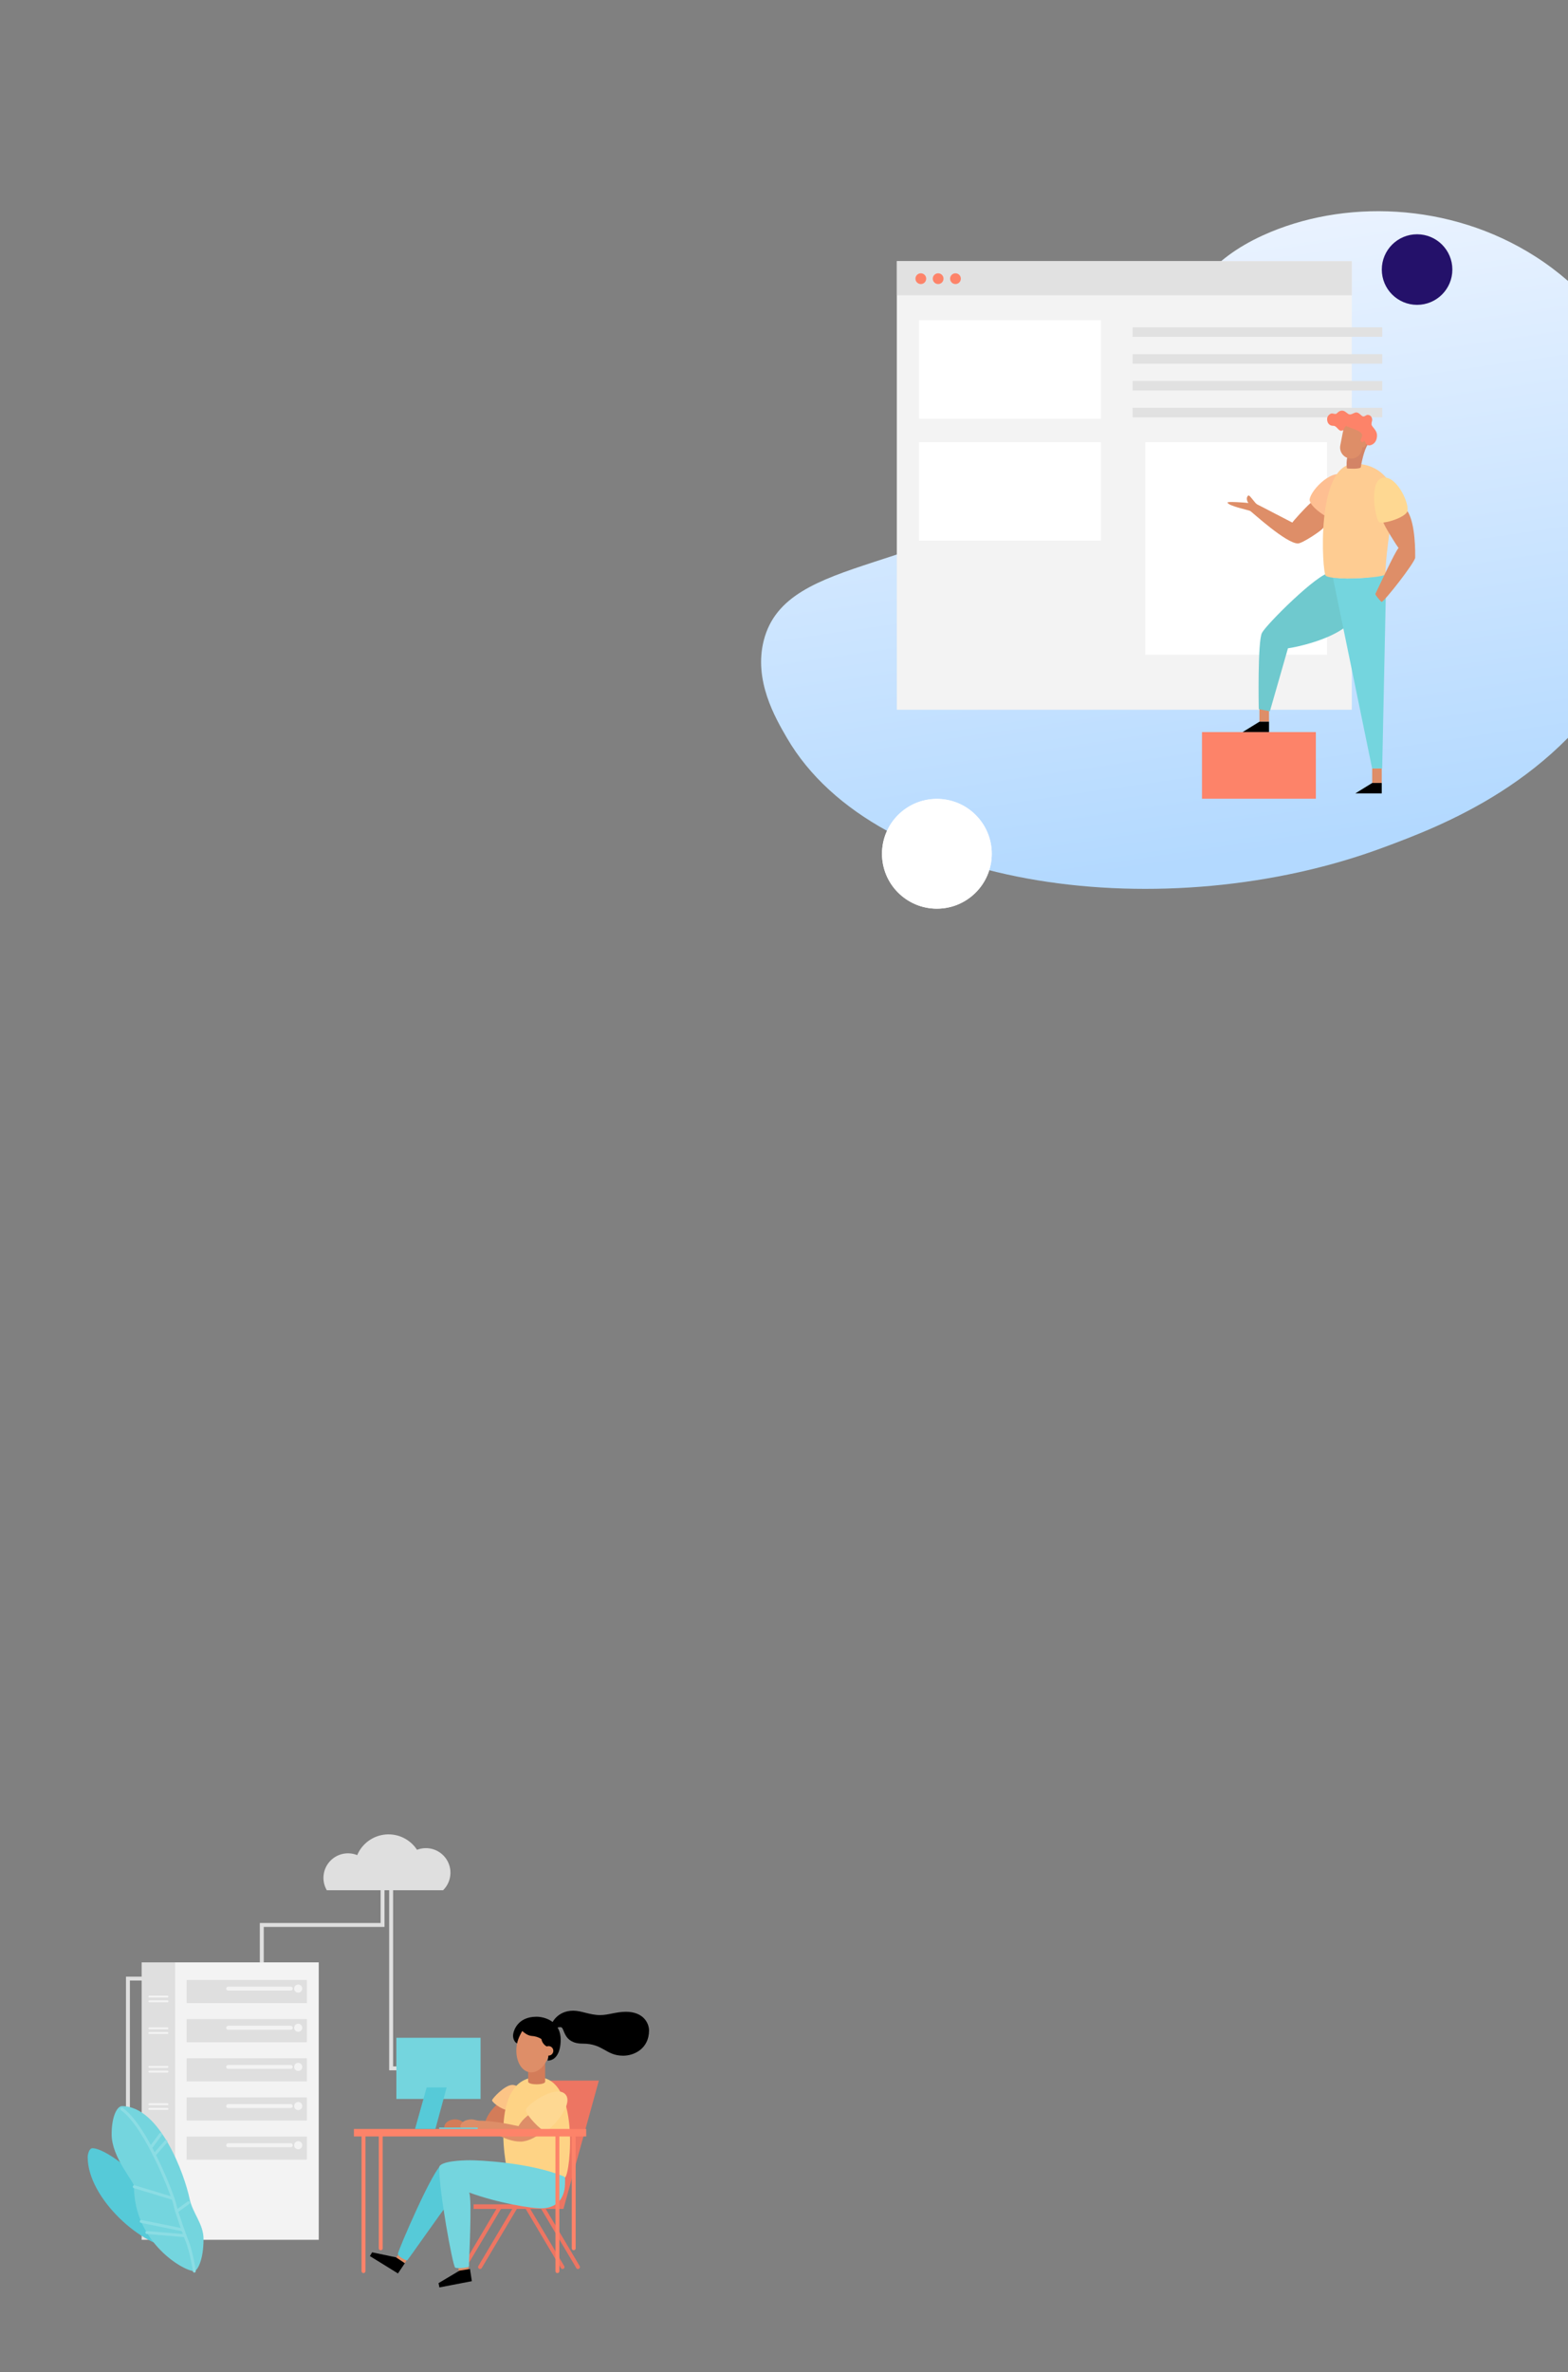 <svg width="1600" height="2420" viewBox="0 0 1600 2420" fill="none" xmlns="http://www.w3.org/2000/svg">
<rect x="0" y="0" width="1600" height="2420" fill="#808080" stroke="none"/>
<path d="M779.388 653.22C802.672 562.703 951.89 589.911 1091.01 475.538C1211.5 376.461 1178.16 290.421 1288.85 240.035C1369.7 203.207 1479.17 205.685 1566.73 261.706C1663.28 323.468 1689.15 422.649 1694.71 447.08C1719.72 556.605 1674.64 643.594 1658.44 673.704C1591.7 797.713 1469.73 842.978 1411.24 864.721C1191.47 946.328 893.884 909.388 802.899 752.661C790.968 732.152 768.884 694.09 779.388 653.22Z" fill="url(#paint0_linear)"/>
<path d="M147.052 2018.51H130.56V2152.7" stroke="#DFDFDF" stroke-width="4" stroke-miterlimit="10"/>
<path d="M325.272 2001.95H178.317V2284.97H325.272V2001.95Z" fill="#F3F3F3"/>
<path d="M178.72 2001.95H144.538V2284.97H178.72V2001.95Z" fill="#DFDFDF"/>
<path d="M179.246 2293.44C146.077 2293.44 89.484 2242.82 89.484 2200.78C89.484 2197.58 91.001 2191.55 94.35 2191.55C112.455 2191.52 179.246 2245.49 179.246 2293.44Z" fill="#56CAD8"/>
<path d="M399.119 1925.36V2110.07H409.72" stroke="#DFDFDF" stroke-width="4" stroke-miterlimit="10"/>
<path d="M574.007 2312.78L537.618 2251.55" stroke="#ED7562" stroke-width="4" stroke-linecap="round" stroke-linejoin="round"/>
<path d="M589.788 2312.78L553.399 2251.55" stroke="#ED7562" stroke-width="4" stroke-linecap="round" stroke-linejoin="round"/>
<path d="M473.627 2312.78L510.01 2251.55" stroke="#ED7562" stroke-width="4" stroke-linecap="round" stroke-linejoin="round"/>
<path d="M557.28 2122.53H611.079L574.948 2253.47H483.287V2248.81H551.266L557.28 2122.53Z" fill="#ED7562"/>
<path d="M477.306 2308.06L467.107 2309.64L468.525 2318.76L478.723 2317.17L477.306 2308.06Z" fill="#DE8E68"/>
<path d="M417.262 2302.29L408.606 2296.67L403.583 2304.4L412.238 2310.03L417.262 2302.29Z" fill="#DE8E68"/>
<path d="M451.205 2208.47C443.673 2208.47 406.08 2295.99 406.08 2299.19C406.08 2302.38 414.239 2306.01 415.443 2306.01C417.319 2304.27 453.305 2252.25 457.051 2248.62C460.798 2244.99 451.205 2208.47 451.205 2208.47Z" fill="#56CAD8"/>
<path d="M511.024 2144.19C508.549 2144.97 496.464 2155.33 494.353 2167.76C492.202 2167.51 479.3 2166.97 473.924 2166.75C472.166 2164.01 468.464 2162.11 464.169 2162.11C458.182 2162.11 453.327 2165.79 453.327 2170.33C453.327 2170.43 453.327 2170.53 453.327 2170.63H474.971C474.971 2170.53 474.971 2170.43 474.971 2170.33C474.964 2169.18 474.655 2168.06 474.075 2167.07L492.88 2170.07L515.218 2172.39L517.52 2152.88L511.024 2144.19Z" fill="#D37C59"/>
<path d="M529.571 2130.33C529.571 2128.76 525.651 2126.97 522.773 2126.97C515.089 2126.97 502.092 2140.97 502.092 2142.73C502.092 2144.49 511.449 2152.32 518.64 2152.79C525.83 2153.26 529.571 2130.33 529.571 2130.33Z" fill="#FCC486"/>
<path d="M548.656 2119.11C592.084 2119.11 582.161 2217.22 576.656 2221.36C571.151 2225.51 522.896 2225.89 519.755 2221.74C516.613 2217.6 497.119 2119.11 548.656 2119.11Z" fill="#FED385"/>
<path d="M556.289 2100.35H538.929V2123.6C538.929 2127.29 556.289 2127.32 556.289 2123.6V2100.35Z" fill="#D37C59"/>
<path d="M561.231 2091.54C563.45 2077.62 557.662 2065.14 548.303 2063.64C538.945 2062.15 529.561 2072.22 527.342 2086.13C525.124 2100.04 530.912 2112.53 540.27 2114.02C549.628 2115.52 559.013 2105.45 561.231 2091.54Z" fill="#DE8E68"/>
<path d="M585 2051.24C593.4 2051.24 601.8 2055.72 612.44 2055.72C620.84 2055.72 628.68 2052.36 638.76 2052.36C656.68 2052.36 662.28 2064.12 662.28 2071.4C662.28 2089.88 647.16 2097.16 635.96 2097.16C618.04 2097.16 615.8 2084.84 594.52 2084.84C573.8 2084.84 576.6 2068.04 572.12 2068.04C569.88 2068.04 568.48 2068.32 567.64 2069.16C566.8 2070 562.6 2066.92 562.6 2065.8C562.6 2064.68 568.2 2051.24 585 2051.24Z" fill="black"/>
<path d="M547.48 2057.4C527.673 2057.4 523.529 2072.47 523.529 2076.82C523.529 2081.17 526.278 2084.4 527.684 2084.5C528.558 2079.3 532.724 2072.12 532.92 2071.96C534.04 2073.08 538.19 2076.68 542.44 2077C545.981 2077.18 549.418 2078.25 552.436 2080.11C552.686 2081.56 553.231 2082.94 554.038 2084.17C555.184 2086.01 556.914 2087.42 558.954 2088.17C559.452 2089.42 559.738 2090.75 559.8 2092.09C559.8 2098.07 559.24 2100.49 558.68 2102.17C567.808 2102.17 572.12 2092.77 572.12 2080.89C572.12 2061.34 554.816 2057.4 547.48 2057.4Z" fill="black"/>
<path d="M559.772 2097.05C562.444 2097.05 564.61 2094.88 564.61 2092.21C564.61 2089.54 562.444 2087.37 559.772 2087.37C557.1 2087.37 554.934 2089.54 554.934 2092.21C554.934 2094.88 557.1 2097.05 559.772 2097.05Z" fill="#DE8E68"/>
<path d="M543.56 2155.33C541.606 2155.8 533.771 2160.65 529.073 2169.03C524.453 2168.17 505.659 2163.47 488.977 2163.47C487.409 2163.47 483.338 2162.18 481.697 2162.18C471.914 2162.18 469.87 2167.47 469.87 2169.03C469.87 2170.59 470.206 2170.64 470.508 2170.64C504.108 2170.64 512.558 2184.81 531.458 2184.81C537.574 2184.81 550.179 2180.38 557.778 2169.04C555.113 2160 543.56 2155.33 543.56 2155.33Z" fill="#DE8E68"/>
<path d="M576.589 2136.23C587.083 2146.42 560.545 2174.61 556.289 2174.2C552.033 2173.78 536.689 2157.63 536.543 2152.72C536.397 2147.81 566.447 2126.38 576.589 2136.23Z" fill="#FED892"/>
<path d="M598.16 2171.89H361.151V2179.54H598.16V2171.89Z" fill="#FD8369"/>
<path d="M576.561 2226.24C576.561 2223.83 576.981 2221.04 575.48 2220.42C539.853 2205.73 487.695 2203.83 479.659 2203.83C471.623 2203.83 448.125 2204.65 448.125 2211.37C448.125 2235.66 461.66 2310.45 464.41 2313.25C465.715 2314.56 477.094 2313.68 478.511 2312.26C478.415 2306.1 481.994 2244.23 478.729 2236.73C508.672 2247.71 542.675 2252.91 551.635 2252.91C577.603 2252.88 576.561 2229.1 576.561 2226.24Z" fill="#74D5DE"/>
<path d="M413.091 2308.87L404.053 2302.85L379.726 2297.75L377.414 2301.57L406.08 2319.3L413.091 2308.87Z" fill="black"/>
<path d="M479.569 2314.76L468.845 2316.45L447.492 2329.17L448.377 2333.56L481.473 2327.19L479.569 2314.76Z" fill="black"/>
<path d="M585.426 2293.62V2177.4" stroke="#FD8369" stroke-width="4" stroke-linecap="round" stroke-linejoin="round"/>
<path d="M388.501 2293.62V2177.4" stroke="#FD8369" stroke-width="4" stroke-linecap="round" stroke-linejoin="round"/>
<path d="M568.782 2316.92V2177.4" stroke="#FD8369" stroke-width="4" stroke-linecap="round" stroke-linejoin="round"/>
<path d="M370.917 2316.92V2177.4" stroke="#FD8369" stroke-width="4" stroke-linecap="round" stroke-linejoin="round"/>
<path d="M489.817 2312.78L526.2 2251.55" stroke="#ED7562" stroke-width="4" stroke-linecap="round" stroke-linejoin="round"/>
<path d="M487.476 2170.49H448.125V2171.89H487.476V2170.49Z" fill="#74D5DE"/>
<path d="M490.388 2078.88H404.473V2141.27H490.388V2078.88Z" fill="#74D5DE"/>
<path d="M435.362 2129.53L423.513 2171.89H444.283L455.785 2129.53H435.362Z" fill="#56CAD8"/>
<path d="M452.106 1928.37C456.231 1924.34 458.836 1919 459.482 1913.27C460.128 1907.53 458.774 1901.75 455.65 1896.9C452.526 1892.05 447.823 1888.43 442.336 1886.64C436.849 1884.86 430.914 1885.02 425.534 1887.11C422.094 1881.84 417.286 1877.6 411.624 1874.85C405.962 1872.1 399.659 1870.94 393.389 1871.5C387.119 1872.06 381.119 1874.31 376.029 1878.01C370.939 1881.71 366.952 1886.73 364.494 1892.52C359.65 1890.57 354.315 1890.17 349.235 1891.39C344.155 1892.62 339.586 1895.4 336.166 1899.35C332.746 1903.3 330.646 1908.22 330.162 1913.42C329.678 1918.63 330.832 1923.85 333.465 1928.36L452.106 1928.37Z" fill="#DFDFDF"/>
<path d="M390.372 1923.63V1963.79H267.133V2001.95" stroke="#DFDFDF" stroke-width="4" stroke-miterlimit="10"/>
<path d="M198.029 2316.92C201.305 2316.92 207.689 2305.82 207.689 2284.29C207.689 2268.55 196.657 2258.37 193.381 2242.77C188.341 2218.85 163.382 2148.6 124.411 2148.6C119.931 2148.6 113.917 2158.01 113.917 2177.4C113.917 2200.92 136.698 2225.28 136.698 2230.33C136.72 2288 187.585 2316.92 198.029 2316.92Z" fill="#74D5DE"/>
<path d="M198.281 2316.92C198.281 2313.76 193.723 2292.61 191.354 2287.32C188.985 2282.04 179.683 2255.6 178.227 2248.3C176.771 2241.01 149.785 2169.72 124.439 2151.67" stroke="#8BDDE4" stroke-width="3" stroke-linecap="round" stroke-linejoin="round"/>
<path d="M186.649 2274.88L144.134 2266.22" stroke="#8BDDE4" stroke-width="3" stroke-linecap="round" stroke-linejoin="round"/>
<path d="M188.789 2280.78L149.852 2277.54" stroke="#8BDDE4" stroke-width="3" stroke-linecap="round" stroke-linejoin="round"/>
<path d="M176.536 2242.79L137.017 2230.83" stroke="#8BDDE4" stroke-width="3" stroke-linecap="round" stroke-linejoin="round"/>
<path d="M180.299 2255.89L192.362 2247.12" stroke="#8BDDE4" stroke-width="3" stroke-linecap="round" stroke-linejoin="round"/>
<path d="M157.462 2198.27L169.379 2184.76" stroke="#8BDDE4" stroke-width="3" stroke-linecap="round" stroke-linejoin="round"/>
<path d="M153.738 2191.08L163.88 2177.32" stroke="#8BDDE4" stroke-width="3" stroke-linecap="round" stroke-linejoin="round"/>
<path d="M313.092 2019.86H190.491V2043.49H313.092V2019.86Z" fill="#DFDFDF"/>
<path d="M304.289 2032.85C306.577 2032.85 308.433 2030.99 308.433 2028.71C308.433 2026.42 306.577 2024.56 304.289 2024.56C302 2024.56 300.145 2026.42 300.145 2028.71C300.145 2030.99 302 2032.85 304.289 2032.85Z" fill="#F3F3F3"/>
<path d="M232.827 2028.71H296.656" stroke="#F3F3F3" stroke-width="4" stroke-linecap="round" stroke-linejoin="round"/>
<path d="M313.092 2059.81H190.491V2083.44H313.092V2059.81Z" fill="#DFDFDF"/>
<path d="M304.289 2072.8C306.577 2072.8 308.433 2070.94 308.433 2068.66C308.433 2066.37 306.577 2064.51 304.289 2064.51C302 2064.51 300.145 2066.37 300.145 2068.66C300.145 2070.94 302 2072.8 304.289 2072.8Z" fill="#F3F3F3"/>
<path d="M232.827 2068.66H296.656" stroke="#F3F3F3" stroke-width="4" stroke-linecap="round" stroke-linejoin="round"/>
<path d="M313.092 2099.75H190.491V2123.38H313.092V2099.75Z" fill="#DFDFDF"/>
<path d="M304.289 2112.74C306.577 2112.74 308.433 2110.89 308.433 2108.6C308.433 2106.31 306.577 2104.46 304.289 2104.46C302 2104.46 300.145 2106.31 300.145 2108.6C300.145 2110.89 302 2112.74 304.289 2112.74Z" fill="#F3F3F3"/>
<path d="M232.827 2108.6H296.656" stroke="#F3F3F3" stroke-width="4" stroke-linecap="round" stroke-linejoin="round"/>
<path d="M313.092 2139.7H190.491V2163.34H313.092V2139.7Z" fill="#DFDFDF"/>
<path d="M304.289 2152.7C306.577 2152.7 308.433 2150.84 308.433 2148.55C308.433 2146.26 306.577 2144.41 304.289 2144.41C302 2144.41 300.145 2146.26 300.145 2148.55C300.145 2150.84 302 2152.7 304.289 2152.7Z" fill="#F3F3F3"/>
<path d="M232.827 2148.55H296.656" stroke="#F3F3F3" stroke-width="4" stroke-linecap="round" stroke-linejoin="round"/>
<path d="M313.092 2179.65H190.491V2203.28H313.092V2179.65Z" fill="#DFDFDF"/>
<path d="M304.289 2192.65C306.577 2192.65 308.433 2190.79 308.433 2188.5C308.433 2186.21 306.577 2184.36 304.289 2184.36C302 2184.36 300.145 2186.21 300.145 2188.5C300.145 2190.79 302 2192.65 304.289 2192.65Z" fill="#F3F3F3"/>
<path d="M232.827 2188.5H296.656" stroke="#F3F3F3" stroke-width="4" stroke-linecap="round" stroke-linejoin="round"/>
<path d="M152.434 2036.86H170.824" stroke="#F3F3F3" stroke-width="2" stroke-linecap="round" stroke-linejoin="round"/>
<path d="M152.434 2041.62H170.824" stroke="#F3F3F3" stroke-width="2" stroke-linecap="round" stroke-linejoin="round"/>
<path d="M152.434 2069.24H170.824" stroke="#F3F3F3" stroke-width="2" stroke-linecap="round" stroke-linejoin="round"/>
<path d="M152.434 2074H170.824" stroke="#F3F3F3" stroke-width="2" stroke-linecap="round" stroke-linejoin="round"/>
<path d="M152.434 2108.6H170.824" stroke="#F3F3F3" stroke-width="2" stroke-linecap="round" stroke-linejoin="round"/>
<path d="M152.434 2113.37H170.824" stroke="#F3F3F3" stroke-width="2" stroke-linecap="round" stroke-linejoin="round"/>
<path d="M152.434 2146.68H170.824" stroke="#F3F3F3" stroke-width="2" stroke-linecap="round" stroke-linejoin="round"/>
<path d="M152.434 2151.45H170.824" stroke="#F3F3F3" stroke-width="2" stroke-linecap="round" stroke-linejoin="round"/>
<path d="M1379.39 266.434H915.116V724.071H1379.39V266.434Z" fill="#F3F3F3"/>
<path d="M1379.39 266.434H915.116V301.269H1379.39V266.434Z" fill="#E1E1E1"/>
<path d="M939.615 289.785C942.645 289.785 945.102 287.328 945.102 284.298C945.102 281.268 942.645 278.811 939.615 278.811C936.585 278.811 934.128 281.268 934.128 284.298C934.128 287.328 936.585 289.785 939.615 289.785Z" fill="#FD8369"/>
<path d="M957.288 289.785C960.318 289.785 962.775 287.328 962.775 284.298C962.775 281.268 960.318 278.811 957.288 278.811C954.258 278.811 951.801 281.268 951.801 284.298C951.801 287.328 954.258 289.785 957.288 289.785Z" fill="#FD8369"/>
<path d="M974.96 289.785C977.991 289.785 980.447 287.328 980.447 284.298C980.447 281.268 977.991 278.811 974.96 278.811C971.93 278.811 969.474 281.268 969.474 284.298C969.474 287.328 971.93 289.785 974.96 289.785Z" fill="#FD8369"/>
<path d="M1123.42 326.661H937.829V427.21H1123.42V326.661Z" fill="white"/>
<path d="M1123.42 451.071H937.829V551.62H1123.42V451.071Z" fill="white"/>
<path d="M1354.19 451.071H1168.59V667.927H1354.19V451.071Z" fill="white"/>
<path d="M1410.46 333.934H1155.64V343.632H1410.46V333.934Z" fill="#E1E1E1"/>
<path d="M1410.46 361.305H1155.64V371.002H1410.46V361.305Z" fill="#E1E1E1"/>
<path d="M1410.46 388.675H1155.64V398.372H1410.46V388.675Z" fill="#E1E1E1"/>
<path d="M1410.46 416.045H1155.64V425.743H1410.46V416.045Z" fill="#E1E1E1"/>
<path d="M1294.92 721.456H1285.16V736.257H1294.92V721.456Z" fill="#DE8E68"/>
<path d="M1409.95 783.98H1400.19V798.781H1409.95V783.98Z" fill="#DE8E68"/>
<path d="M1356.8 584.477C1345 584.477 1292.3 636.857 1287.71 645.661C1283.11 654.466 1284.45 723.433 1284.45 723.433L1295.81 725.603L1314.25 661.356C1322.29 660.399 1356.1 653.126 1373.58 639.026C1391.06 624.862 1371.92 593.281 1371.92 593.281L1356.8 584.477Z" fill="#6FC9CE"/>
<path d="M1337.09 513.34C1331.28 518.508 1319.67 531.459 1318.71 533.118C1315.78 531.714 1285.22 515.637 1282.92 514.616C1280.63 513.595 1275.78 505.493 1274.12 505.493C1273.16 505.493 1272.27 507.343 1272.27 508.619C1272.27 510.788 1273.29 512.447 1273.93 513.149C1271.76 512.83 1252.62 511.362 1252.62 512.638C1252.62 515.956 1274.05 520.358 1275.71 521.251C1277.37 522.144 1312.27 554.427 1324.39 554.427C1329.11 554.427 1349.98 540.264 1349.98 538.732C1351.95 537.393 1355.02 535.415 1355.02 535.415V524.186L1347.74 518.891C1347.74 518.827 1338.24 512.319 1337.09 513.34Z" fill="#DE8E68"/>
<path d="M1336.32 509.64C1337.6 499.304 1361.4 475.826 1372.31 486.289C1381.81 495.412 1364.59 528.014 1360.18 529.29C1355.21 529.8 1336 516.658 1336.32 509.64Z" fill="#FEBF92"/>
<path d="M1408.93 488.139C1421.05 483.035 1438.02 511.107 1436.11 521.315C1436.11 525.781 1411.23 535.351 1407.4 532.799C1403.57 530.247 1396.81 493.243 1408.93 488.139Z" fill="#FED892"/>
<path d="M1360.06 589.007L1400.12 783.916H1410.4L1414.03 610.061C1414.03 607.062 1413.78 588.177 1413.78 585.753C1402.17 589.134 1377.41 591.814 1360.06 589.007Z" fill="#74D5DE"/>
<path d="M1400.19 798.781H1409.95V809.372H1383.03L1400.19 798.781Z" fill="black"/>
<path d="M1285.16 736.257H1294.92V746.848H1267.99L1285.16 736.257Z" fill="black"/>
<path d="M1342.7 746.848H1226.52V814.859H1342.7V746.848Z" fill="#FD8369"/>
<path d="M1382.39 473.146C1412.37 473.146 1422.84 498.092 1422.84 506.194C1422.84 514.297 1413.46 563.742 1413.84 585.753C1413.9 589.39 1360.06 592.643 1352.72 587.348C1349.28 584.86 1341.87 473.146 1382.39 473.146Z" fill="#FECC92"/>
<path d="M1436.11 521.315C1444.59 534.33 1444.08 564.316 1444.08 568.846C1444.08 573.376 1412.44 614.08 1409.69 614.08C1408.03 612.421 1403.44 607.381 1403.44 605.85C1404.91 603.17 1423.73 562.019 1427.11 559.085C1425.58 557.234 1412.12 536.117 1411.54 532.608C1423.35 530.63 1434.77 525.653 1436.11 521.315Z" fill="#DE8E68"/>
<path d="M1436.11 521.315C1438.02 511.107 1422.52 481.504 1408.93 488.139C1397.13 493.945 1403.57 530.247 1407.4 532.799C1411.99 534.777 1434.32 528.078 1436.11 521.315Z" fill="#FED892"/>
<path d="M1374.73 467.021C1374.09 468.999 1373.77 475.124 1374.48 477.867C1374.54 477.995 1387.24 478.952 1388.64 476.719C1388.7 474.869 1391.77 458.408 1395.91 453.304C1396.3 452.73 1395.47 451.135 1395.47 451.135L1380.73 457.26L1374.73 467.021Z" fill="#D38466"/>
<path d="M1393.81 452.539C1394.76 453.815 1395.98 454.389 1397.06 454.389C1399.49 454.389 1405.1 452.156 1405.1 444.181C1405.1 438.439 1399.49 435.504 1399.49 432.761C1399.49 430.145 1400.19 430.081 1400.19 427.912C1400.19 426.827 1399.1 423.254 1395.72 423.254C1393.81 423.254 1393.11 424.849 1391.19 424.849C1389.09 424.849 1387.17 420.766 1383.98 420.766C1381.81 420.766 1379.77 422.808 1377.48 422.808C1374.86 422.808 1373.07 418.916 1369.44 418.916C1365.67 418.916 1364.33 422.297 1362.86 422.297C1361.01 422.297 1360.7 421.787 1358.85 421.787C1357.7 421.787 1354.19 423.829 1354.19 427.529C1354.19 430.145 1355.27 434.419 1360.7 434.419C1363.89 434.419 1365.67 439.46 1368.48 439.46C1369.56 439.46 1370.52 438.566 1370.78 439.013C1371.86 440.927 1374.09 446.159 1374.09 446.159L1384.24 451.837L1393.81 452.539Z" fill="#FD8369"/>
<path d="M1391.57 449.923C1391.57 450.816 1391.26 451.007 1389.92 451.007C1389.28 451.007 1388.38 450.178 1388.38 449.285C1388.38 447.179 1389.92 446.733 1389.92 443.989C1389.92 439.332 1377.73 436.908 1373.46 434.483C1371.92 436.014 1370.84 437.992 1370.39 440.225L1367.65 454.325C1366.44 460.45 1370.46 466.383 1376.52 467.595C1382.58 468.808 1388.58 464.788 1389.79 458.727L1390.23 456.303C1390.49 456.367 1390.75 456.43 1390.94 456.43C1392.53 456.43 1393.74 454.963 1393.74 453.177C1393.87 451.518 1391.57 448.583 1391.57 449.923Z" fill="#DE8E68"/>
<circle cx="1446" cy="275" r="36" fill="#24116A"/>
<circle cx="956" cy="871" r="56" fill="white"/>
<circle cx="956" cy="871" r="56" fill="white"/>
<defs>
<linearGradient id="paint0_linear" x1="1173.81" y1="135.107" x2="1280.68" y2="871.051" gradientUnits="userSpaceOnUse">
<stop stop-color="#F3F7FF"/>
<stop offset="1" stop-color="#B3D9FF"/>
</linearGradient>
</defs>
</svg>
